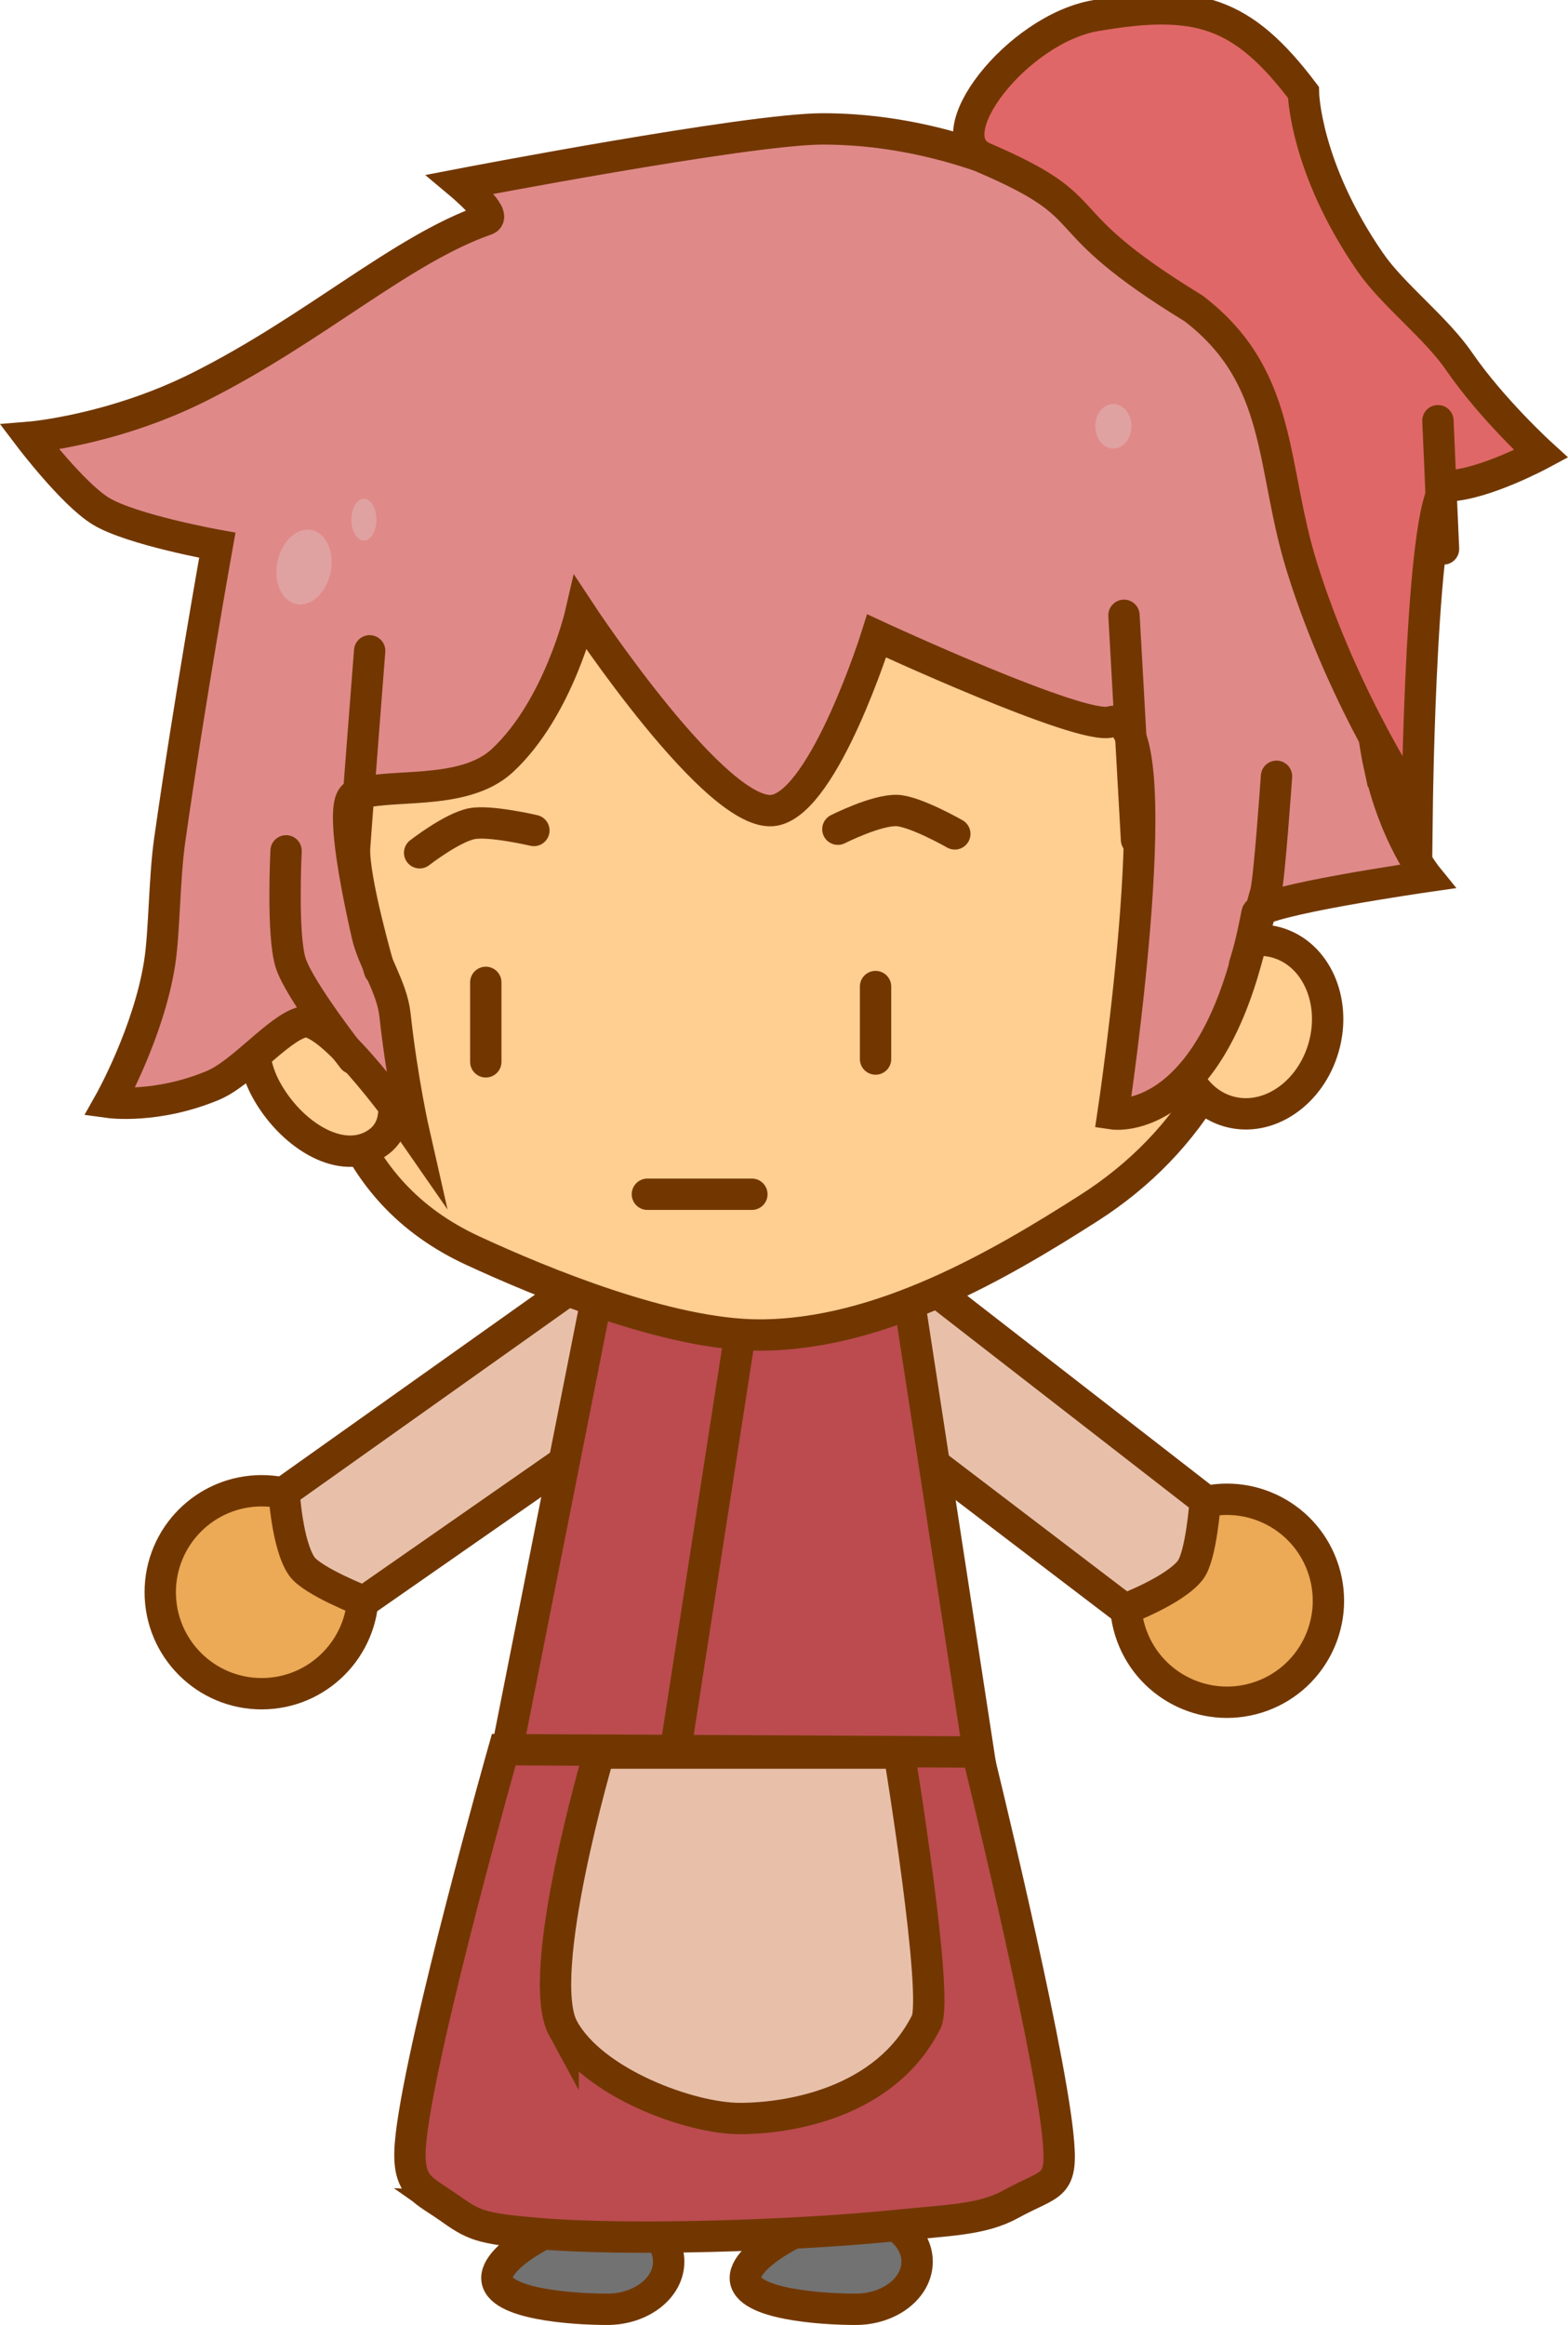 <svg version="1.1" xmlns="http://www.w3.org/2000/svg" xmlns:xlink="http://www.w3.org/1999/xlink" width="75.041" height="111.209" viewBox="0,0,75.041,111.209"><g transform="translate(-202.078,-124.447)"><g data-paper-data="{&quot;isPaintingLayer&quot;:true}" fill-rule="nonzero" stroke-linejoin="miter" stroke-miterlimit="10" stroke-dasharray="" stroke-dashoffset="0" style="mix-blend-mode: normal"><path d="" fill="#9966ff" stroke="none" stroke-width="0.5" stroke-linecap="butt"/><path d="" fill="#6696ff" stroke="none" stroke-width="0.5" stroke-linecap="butt"/><path d="" fill="#6696ff" stroke="none" stroke-width="0.5" stroke-linecap="butt"/><path d="" fill="#6696ff" stroke="none" stroke-width="0.5" stroke-linecap="butt"/><path d="" fill="#6696ff" stroke="none" stroke-width="0.5" stroke-linecap="butt"/><path d="" fill="#6696ff" stroke="none" stroke-width="0.5" stroke-linecap="butt"/><path d="" fill="#6696ff" stroke="none" stroke-width="0.5" stroke-linecap="butt"/><path d="" fill="#6696ff" stroke="none" stroke-width="0.5" stroke-linecap="butt"/><path d="" fill="#6696ff" stroke="none" stroke-width="0.5" stroke-linecap="butt"/><path d="" fill="#6696ff" stroke="none" stroke-width="0.5" stroke-linecap="butt"/><path d="" fill="#6696ff" stroke="none" stroke-width="0.5" stroke-linecap="butt"/><path d="" fill="#6696ff" stroke="none" stroke-width="0.5" stroke-linecap="butt"/><path d="" fill="#6696ff" stroke="none" stroke-width="0.5" stroke-linecap="butt"/><path d="" fill="#6696ff" stroke="none" stroke-width="0.5" stroke-linecap="butt"/><path d="" fill="#6696ff" stroke="none" stroke-width="0.5" stroke-linecap="butt"/><path d="" fill="#6696ff" stroke="none" stroke-width="0.5" stroke-linecap="butt"/><path d="" fill="#6696ff" stroke="none" stroke-width="0.5" stroke-linecap="butt"/><path d="" fill="#6696ff" stroke="none" stroke-width="0.5" stroke-linecap="butt"/><path d="" fill="#6696ff" stroke="none" stroke-width="0.5" stroke-linecap="butt"/><path d="" fill="#6696ff" stroke="none" stroke-width="0.5" stroke-linecap="butt"/><path d="" fill="#6696ff" stroke="none" stroke-width="0.5" stroke-linecap="butt"/><path d="" fill="#6696ff" stroke="none" stroke-width="0.5" stroke-linecap="butt"/><path d="" fill="#6696ff" stroke="none" stroke-width="0.5" stroke-linecap="butt"/><path d="" fill="#6696ff" stroke="none" stroke-width="0.5" stroke-linecap="butt"/><path d="" fill="#6696ff" stroke="none" stroke-width="0.5" stroke-linecap="butt"/><path d="" fill="#6696ff" stroke="none" stroke-width="0.5" stroke-linecap="butt"/><path d="" fill="#6696ff" stroke="none" stroke-width="0.5" stroke-linecap="butt"/><path d="" fill="#6696ff" stroke="none" stroke-width="0.5" stroke-linecap="butt"/><path d="" fill="#6696ff" stroke="none" stroke-width="0.5" stroke-linecap="butt"/><path d="" fill="#6696ff" stroke="none" stroke-width="0.5" stroke-linecap="butt"/><path d="" fill="#6696ff" stroke="none" stroke-width="0.5" stroke-linecap="butt"/><path d="" fill="#dfdfdf" stroke="#723700" stroke-width="0.5" stroke-linecap="butt"/><path d="" fill="#dfdfdf" stroke="#723700" stroke-width="0.5" stroke-linecap="butt"/><g><path d="M245.969,232.629c0,1.258 -1.318,2.278 -2.944,2.278c-1.626,0 -5.278,-0.242 -5.278,-1.5c0,-1.258 3.652,-3.056 5.278,-3.056c1.626,0 2.944,1.02 2.944,2.278z" fill="#727272" stroke="#723700" stroke-width="1.5" stroke-linecap="butt"/><path d="M234.08,232.629c0,1.258 -1.318,2.278 -2.944,2.278c-1.626,0 -5.278,-0.242 -5.278,-1.5c0,-1.258 3.652,-3.056 5.278,-3.056c1.626,0 2.944,1.02 2.944,2.278z" fill="#727272" stroke="#723700" stroke-width="1.5" stroke-linecap="butt"/><path d="M262.246,205.649c-2.559,0.799 -5.281,-0.628 -6.08,-3.186c-0.799,-2.559 0.628,-5.281 3.186,-6.08c2.559,-0.799 5.281,0.628 6.08,3.186c0.799,2.559 -0.628,5.281 -3.186,6.08z" fill="#eca956" stroke="#723700" stroke-width="1.5" stroke-linecap="butt"/><path d="M255.906,201.421l-20.502,-15.613l4.125,-5.292l20.229,15.698c0,0 -0.182,2.656 -0.715,3.34c-0.76,0.975 -3.137,1.867 -3.137,1.867z" fill="#e8c0aa" stroke="#723700" stroke-width="1.5" stroke-linecap="butt"/><path d="M209.747,200.608c0,-2.681 2.173,-4.854 4.854,-4.854c2.681,0 4.854,2.173 4.854,4.854c0,2.681 -2.173,4.854 -4.854,4.854c-2.681,0 -4.854,-2.173 -4.854,-4.854z" fill="#eca956" stroke="#723700" stroke-width="1.5" stroke-linecap="butt"/><path d="M215.673,195.816l21.014,-14.917l3.822,5.515l-21.014,14.631c0,0 -2.481,-0.965 -2.975,-1.678c-0.704,-1.016 -0.847,-3.551 -0.847,-3.551z" fill="#e8c0aa" stroke="#723700" stroke-width="1.5" stroke-linecap="butt"/><path d="M226.277,208.51l4.538,-22.9h14.615l3.479,22.668z" fill="#bb4b4f" stroke="#723700" stroke-width="1.5" stroke-linecap="butt"/><path d="M223.503,230.005c-1.32,-0.928 -2.026,-0.982 -1.745,-3.396c0.563,-4.834 4.429,-18.47 4.429,-18.47l22.664,0.111c0,0 3.345,13.596 3.845,18.256c0.286,2.662 -0.228,2.265 -2.252,3.377c-1.368,0.752 -2.951,0.756 -5.521,1.018c-4.795,0.489 -12.849,0.749 -17.142,0.378c-2.766,-0.239 -3.009,-0.381 -4.28,-1.274z" fill="#bb4b4f" stroke="#723700" stroke-width="1.5" stroke-linecap="butt"/><path d="M237.4,188.869l-2.97,19.139" fill="none" stroke="#723700" stroke-width="1.5" stroke-linecap="round"/><path d="M229.029,221.478c-1.41,-2.593 1.722,-13.176 1.722,-13.176h14.361c0,0 1.908,11.634 1.294,12.857c-1.936,3.857 -6.523,4.622 -8.927,4.622c-2.383,0 -7.041,-1.711 -8.45,-4.304z" fill="#e8c0aa" stroke="#723700" stroke-width="1.5" stroke-linecap="butt"/><path d="M262.227,167.571c0,6.447 -3.168,11.551 -8.028,14.654c-4.217,2.692 -9.973,6.08 -15.772,6.08c-4.345,0 -10.424,-2.512 -13.722,-4.036c-6.175,-2.853 -7.678,-8.849 -7.678,-16.698c0,-12.04 10.118,-21.8 22.6,-21.8c12.482,0 22.6,9.76 22.6,21.8z" fill="#ffce91" stroke="#723700" stroke-width="1.5" stroke-linecap="butt"/><path d="M214.828,176.592c-1.121,-2.031 -0.644,-4.442 1.065,-5.384c1.709,-0.943 2.713,0.688 3.834,2.719c1.121,2.031 1.933,4.36 0.224,5.302c-1.709,0.943 -4.002,-0.606 -5.123,-2.637z" fill="#ffce91" stroke="#723700" stroke-width="1.5" stroke-linecap="butt"/><path d="M258.63,172.602c0.636,-2.231 2.673,-3.605 4.55,-3.07c1.877,0.535 2.882,2.777 2.246,5.008c-0.636,2.231 -2.673,3.605 -4.55,3.07c-1.877,-0.535 -2.882,-2.777 -2.246,-5.008z" fill="#ffce91" stroke="#723700" stroke-width="1.5" stroke-linecap="butt"/><path d="M268.08,161.045c0.759,3.457 2.281,5.328 2.281,5.328c0,0 -8.013,1.153 -8.129,1.771c-1.945,10.319 -6.888,9.584 -6.888,9.584c0,0 2.956,-19.648 -0.123,-18.748c-1.407,0.411 -11.188,-4.115 -11.188,-4.115c0,0 -2.472,7.867 -4.879,8.337c-2.713,0.53 -9.283,-9.423 -9.283,-9.423c0,0 -1.045,4.541 -3.755,7.052c-1.889,1.751 -5.538,1.022 -7.054,1.653c-0.615,0.256 -0.223,3.111 0.586,6.674c0.277,1.219 1.191,2.521 1.333,3.83c0.34,3.135 0.924,5.7 0.924,5.7c0,0 -3.953,-5.704 -5.34,-5.353c-1.165,0.295 -2.886,2.439 -4.293,3.028c-2.696,1.128 -4.954,0.818 -4.954,0.818c0,0 1.883,-3.335 2.403,-6.692c0.229,-1.478 0.217,-4.018 0.477,-5.845c0.974,-6.851 2.28,-14.116 2.28,-14.116c0,0 -4.117,-0.74 -5.578,-1.633c-1.343,-0.821 -3.399,-3.531 -3.399,-3.531c0,0 3.954,-0.324 8.115,-2.411c5.546,-2.781 9.683,-6.593 13.733,-7.998c0.563,-0.195 -1.229,-1.697 -1.229,-1.697c0,0 13.75,-2.645 17.33,-2.645c8.337,0 16.851,4.985 21.369,12.172c4.137,6.581 4.601,15.266 5.259,18.261z" fill="#e08989" stroke="#723700" stroke-width="1.5" stroke-linecap="butt"/><path d="M218.969,175.079c0,0 -2.561,-3.259 -2.98,-4.571c-0.425,-1.332 -0.22,-5.362 -0.22,-5.362" fill="none" stroke="#723700" stroke-width="1.5" stroke-linecap="round"/><path d="M220.236,170.845c0,0 -1.274,-4.38 -1.187,-5.866c0.03,-0.517 0.72,-9.401 0.72,-9.401" fill="none" stroke="#723700" stroke-width="1.5" stroke-linecap="round"/><path d="M256.469,164.612l-0.6,-10.733" fill="none" stroke="#723700" stroke-width="1.5" stroke-linecap="round"/><path d="M263.169,161.579c0,0 -0.341,4.92 -0.516,5.556c-0.406,1.481 -1.017,3.478 -1.017,3.478" fill="none" stroke="#723700" stroke-width="1.5" stroke-linecap="round"/><path d="M217.921,151.704c-0.152,0.986 -0.855,1.726 -1.569,1.652c-0.714,-0.074 -1.17,-0.933 -1.018,-1.919c0.152,-0.986 0.855,-1.726 1.569,-1.652c0.714,0.074 1.17,0.933 1.018,1.919z" fill="#e0a1a1" stroke="none" stroke-width="0" stroke-linecap="butt"/><path d="M220.094,149.304c0,0.552 -0.269,1 -0.6,1c-0.331,0 -0.6,-0.448 -0.6,-1c0,-0.552 0.269,-1 0.6,-1c0.331,0 0.6,0.448 0.6,1z" fill="#e0a1a1" stroke="none" stroke-width="0" stroke-linecap="butt"/><path d="M256.227,144.837c0,0.589 -0.388,1.067 -0.867,1.067c-0.479,0 -0.867,-0.478 -0.867,-1.067c0,-0.589 0.388,-1.067 0.867,-1.067c0.479,0 0.867,0.478 0.867,1.067z" fill="#e0a1a1" stroke="#825738" stroke-width="0" stroke-linecap="butt"/><path d="M267.666,137.003c1.069,1.546 3.128,3.109 4.238,4.725c1.581,2.3 3.926,4.434 3.926,4.434c0,0 -2.687,1.446 -4.403,1.523c-1.349,0.06 -1.528,15.498 -1.528,15.498c0,0 -3.483,-5.088 -5.515,-11.619c-1.512,-4.862 -0.867,-9.058 -5.18,-12.362c-7.319,-4.475 -4.052,-4.632 -10.035,-7.206c-2.407,-1.036 1.603,-6.157 5.333,-6.8c4.863,-0.839 7.028,-0.205 9.955,3.669c0,0 0.054,3.575 3.208,8.137z" fill="#e06767" stroke="#723700" stroke-width="1.5" stroke-linecap="butt"/><path d="M270.894,144.571l0.267,6.133" fill="none" stroke="#723700" stroke-width="1.5" stroke-linecap="round"/><path d="M222.161,165.237c0,0 1.547,-1.206 2.503,-1.392c0.855,-0.167 2.964,0.326 2.964,0.326" fill="none" stroke="#723700" stroke-width="1.5" stroke-linecap="round"/><path d="M242.177,164.11c0,0 1.848,-0.933 2.826,-0.894c0.875,0.035 2.77,1.118 2.77,1.118" fill="none" stroke="#723700" stroke-width="1.5" stroke-linecap="round"/><path d="M225.327,171.437v3.8" fill="none" stroke="#723700" stroke-width="1.5" stroke-linecap="round"/><path d="M243.98,175.104v-3.467" fill="none" stroke="#723700" stroke-width="1.5" stroke-linecap="round"/><path d="M238.061,181.571h-5" fill="none" stroke="#723700" stroke-width="1.5" stroke-linecap="round"/></g></g></g></svg>